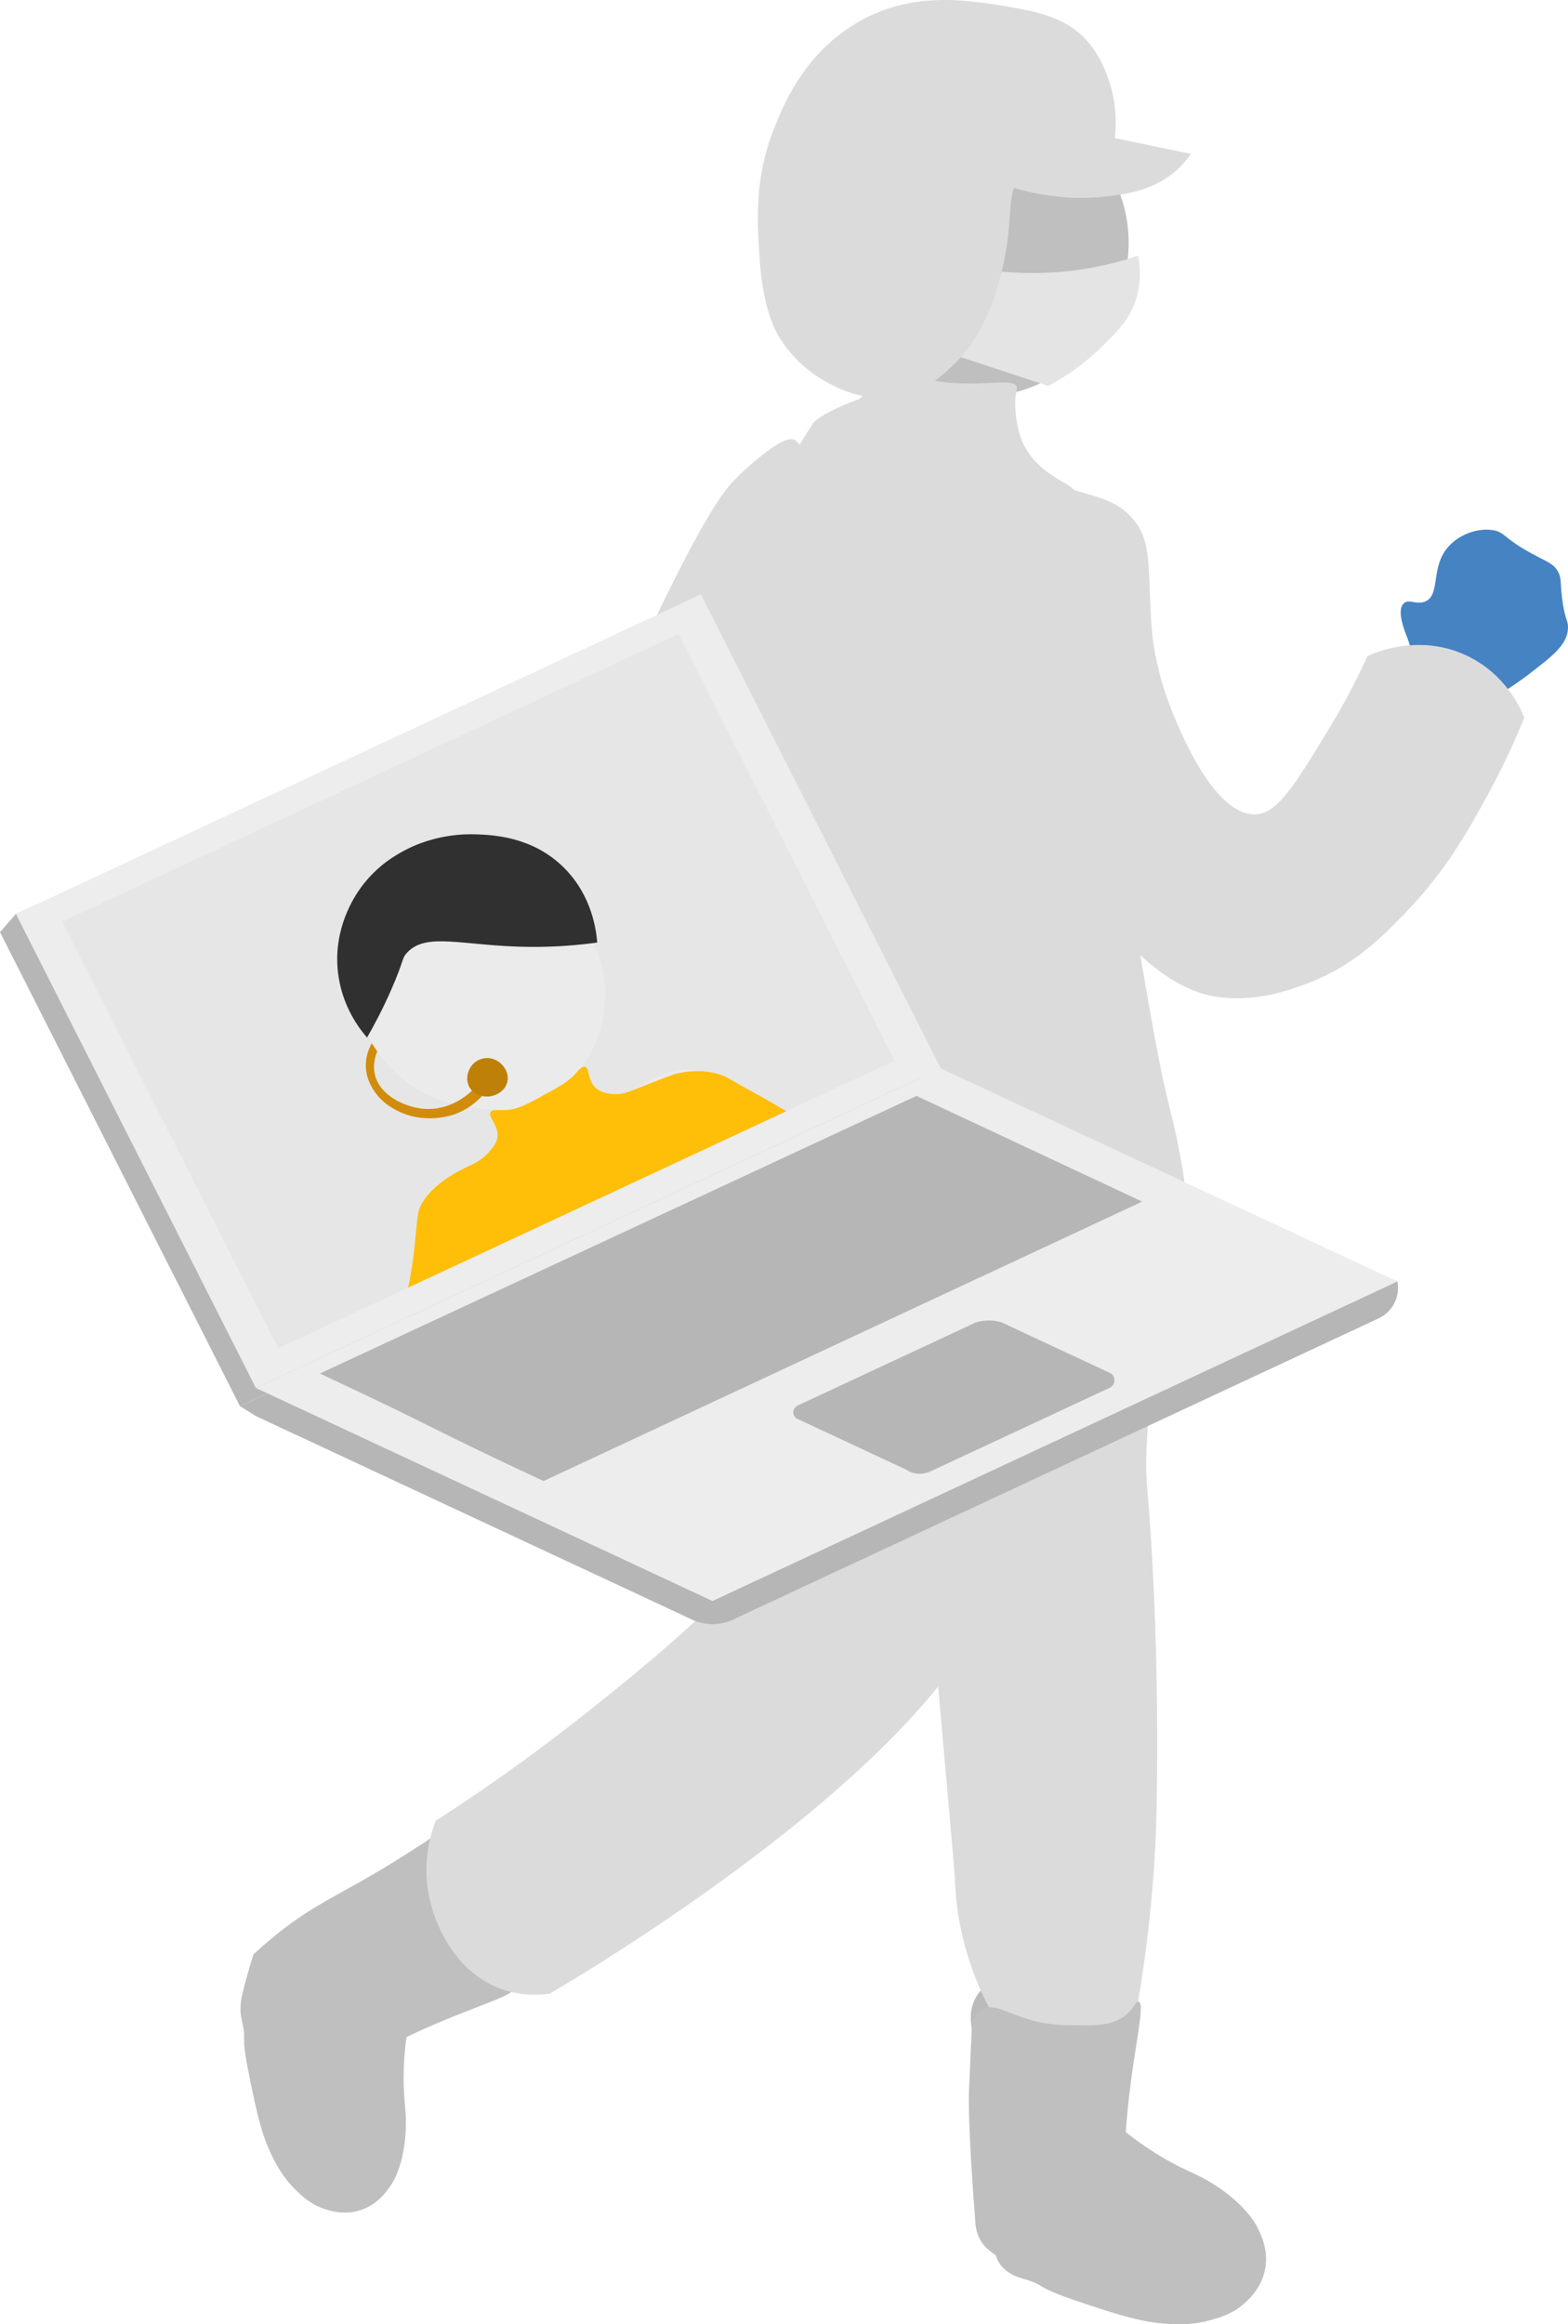 <?xml version="1.0" encoding="utf-8"?>
<!-- Generator: Adobe Illustrator 26.3.1, SVG Export Plug-In . SVG Version: 6.00 Build 0)  -->
<svg version="1.1" xmlns="http://www.w3.org/2000/svg" xmlns:xlink="http://www.w3.org/1999/xlink" x="0px" y="0px"
	 viewBox="0 0 124.282 184.107" style="enable-background:new 0 0 124.282 184.107;" xml:space="preserve">
<style type="text/css">
	.st0{fill:#F5F5F5;}
	.st1{fill:#FFDED2;}
	.st2{fill:#C1E5D2;}
	.st3{fill:#FFE2BB;}
	.st4{fill:#BDCBE0;}
	.st5{fill:none;}
	.st6{fill:#F43B3B;}
	.st7{fill:#FFFFFF;}
	.st8{fill:#232323;}
	.st9{clip-path:url(#SVGID_00000060709533575683575790000002979746871127269773_);}
	.st10{fill:#231815;}
	.st11{fill:#FFFFFF;stroke:#F33B3B;stroke-width:2;stroke-linecap:round;stroke-linejoin:round;stroke-miterlimit:10;}
	.st12{fill:#4D5357;}
	.st13{fill:none;stroke:#000000;stroke-miterlimit:10;}
	.st14{fill:#343432;}
	.st15{fill:none;stroke:#343432;stroke-width:2;stroke-linecap:round;stroke-linejoin:round;stroke-miterlimit:10;}
	.st16{fill:#3E3A39;}
	.st17{fill:#F13B3B;}
	.st18{fill:#F56423;}
	.st19{fill:#0DBF84;}
	.st20{fill:#FFBE08;}
	.st21{fill:#3A67BF;}
	.st22{fill:#C9C9C9;}
	.st23{fill:#E6E6E6;}
	.st24{fill:#D64816;}
	.st25{fill:#FAAD86;}
	.st26{fill:#DADADA;}
	.st27{fill:#EFEFEF;}
	.st28{fill:#CDCDCD;}
	.st29{fill:#494949;}
	.st30{fill:#EC804F;}
	.st31{fill:#2F312E;}
	.st32{fill:#B83202;}
	.st33{fill:#ECECED;}
	.st34{fill:#B9B8B8;}
	.st35{fill:#EDEDED;}
	.st36{fill:#E3E3E2;}
	.st37{fill:#6E90CA;}
	.st38{fill:#E1E1E1;}
	.st39{fill:#0D0D0D;}
	.st40{fill:#942705;}
	.st41{fill:#0EA568;}
	.st42{fill:#82DBB0;}
	.st43{fill:#0A8952;}
	.st44{fill:#077543;}
	.st45{fill:#2C5594;}
	.st46{fill:#99B3D1;}
	.st47{fill:#1D3860;}
	.st48{fill:#2E302F;}
	.st49{fill:#CACACA;}
	.st50{fill:#B9B9B9;}
	.st51{fill:#D8D7D7;}
	.st52{fill:#DD970B;}
	.st53{fill:#F9CF85;}
	.st54{fill:#C98409;}
	.st55{fill:#DA940B;}
	.st56{fill:#FFCFCF;}
	.st57{fill:#31312E;}
	.st58{clip-path:url(#SVGID_00000152972630928621843710000008286120401556366995_);}
	.st59{fill:#EFA3A3;}
	.st60{fill:#E66D6D;}
	.st61{fill:#DBDBDB;}
	.st62{fill:#BFBFBF;}
	.st63{fill:#E4E4E4;}
	.st64{fill:#4583C3;}
	.st65{fill:#616161;}
	.st66{fill:#E5E5E5;}
	.st67{fill:#303030;}
	.st68{fill:#B6B6B6;}
	.st69{fill:#EBEBEB;}
	.st70{fill:#D28C0B;}
	.st71{fill:#BE8009;}
	.st72{fill:#7F1212;}
	.st73{clip-path:url(#SVGID_00000057124667941696968540000010092974002794484883_);}
	.st74{clip-path:url(#SVGID_00000168095802941085633720000012834397179486110109_);}
	.st75{clip-path:url(#SVGID_00000036934072106496063200000010936747004017677189_);}
	.st76{fill:#B4B4B4;}
	.st77{fill:#E39797;}
	.st78{fill:#E9E9E9;}
	.st79{fill:#808080;}
	.st80{fill:#C43232;}
	.st81{fill:#BEBEBE;}
	.st82{fill:#D5D5D5;}
	.st83{fill:#E3E3E3;}
	.st84{fill:#BBBBBB;}
	.st85{fill:#ECECEC;}
	.st86{fill:#AF2020;}
	.st87{fill:#B7B7B7;}
	.st88{fill:#D8D8D7;}
	.st89{fill:#E2E2E2;}
	.st90{fill:#102774;}
	.st91{fill:#2F302F;}
	.st92{clip-path:url(#SVGID_00000106110894945255891320000017778063753203786672_);}
	.st93{clip-path:url(#SVGID_00000162329648936370448810000017297714628700866731_);}
	.st94{clip-path:url(#SVGID_00000075164293993619329870000002557433645707025598_);}
	.st95{clip-path:url(#SVGID_00000026865573241714460180000001758568881222014372_);}
	.st96{fill:#F7F7F7;}
	.st97{fill:#F1F1F1;}
	.st98{fill:#EDA911;}
	.st99{fill:#FAC65E;}
	.st100{fill:#59CF9E;}
	.st101{fill:#D4D4D4;}
	.st102{fill:#C5C5C5;}
	.st103{fill:#D8920B;}
	.st104{fill:#FCC85E;}
	.st105{fill:#F7AF00;}
	.st106{fill:#F4CA80;}
	.st107{fill:#FFB908;}
	.st108{fill:#E7E7E7;}
	.st109{fill:#E0E0E0;}
	.st110{fill:#EFAB11;}
	.st111{fill:#FF804A;}
	.st112{fill:#CECECE;}
	.st113{fill:#C2C2C2;}
	.st114{fill:#DDDDDD;}
	.st115{fill:#A1A1A1;}
	.st116{opacity:0.44;fill:#FFDED2;}
	.st117{fill:#818181;}
	.st118{clip-path:url(#SVGID_00000075164293993619329870000002557433645707025598_);fill:#FF804A;}
	.st119{clip-path:url(#SVGID_00000075164293993619329870000002557433645707025598_);fill:#FFFFFF;}
	.st120{fill:#EAA611;}
	.st121{fill:#962705;}
	.st122{clip-path:url(#SVGID_00000075164293993619329870000002557433645707025598_);fill:#962705;}
	.st123{clip-path:url(#SVGID_00000075164293993619329870000002557433645707025598_);fill:#EDEDED;}
	.st124{fill:#838383;}
	.st125{fill:none;stroke:#EB651D;stroke-miterlimit:10;}
	.st126{fill:#B33202;}
	.st127{clip-path:url(#SVGID_00000075164293993619329870000002557433645707025598_);fill:#077543;}
	.st128{clip-path:url(#SVGID_00000075164293993619329870000002557433645707025598_);fill:#0A8952;}
	.st129{clip-path:url(#SVGID_00000075164293993619329870000002557433645707025598_);fill:#0EA568;}
	.st130{clip-path:url(#SVGID_00000075164293993619329870000002557433645707025598_);fill:#0DBF84;}
	.st131{clip-path:url(#SVGID_00000075164293993619329870000002557433645707025598_);fill:#59D1A0;}
	.st132{clip-path:url(#SVGID_00000075164293993619329870000002557433645707025598_);fill:#82DBB0;}
	.st133{clip-path:url(#SVGID_00000075164293993619329870000002557433645707025598_);fill:#C1E5D2;}
	.st134{fill:#30312E;}
	.st135{fill:#616060;}
	.st136{fill:#B4B3B2;}
	.st137{fill:none;stroke:#343432;stroke-miterlimit:10;}
	.st138{clip-path:url(#SVGID_00000075164293993619329870000002557433645707025598_);fill:#DD970B;}
	.st139{fill:#102744;}
	.st140{clip-path:url(#SVGID_00000075164293993619329870000002557433645707025598_);fill:#FFDED2;}
	.st141{clip-path:url(#SVGID_00000075164293993619329870000002557433645707025598_);fill:#F56423;}
	.st142{fill:#C4C4C4;}
	.st143{fill:#DA2834;}
	.st144{fill:none;stroke:#DA6D6D;stroke-miterlimit:10;}
	.st145{fill:#7D000E;}
	.st146{fill:#EFAB12;}
	.st147{fill:#91ABC9;}
	.st148{fill:#DEDEDE;}
	.st149{fill:#2C558C;}
	.st150{fill:#E8A411;}
	.st151{fill:#F2C880;}
	.st152{fill:#FAFAFA;}
	.st153{clip-path:url(#SVGID_00000020376543613826487650000016932639408896402065_);}
	.st154{fill:#FFFFFF;stroke:#3E3A39;stroke-width:3;stroke-linecap:round;stroke-linejoin:round;stroke-miterlimit:10;}
	.st155{fill:#D1D1D1;}
	.st156{fill:#AC2020;}
	.st157{fill:#92ACCA;}
	.st158{fill:#BEE2CF;}
	.st159{fill:#C4C3C3;}
	.st160{fill:#9E9E9E;}
	.st161{fill:#B5B4B4;}
	.st162{fill:#D4D3D2;}
	.st163{fill:#E9E8E8;}
	.st164{fill:#78171C;}
	.st165{fill:#F5AD00;}
	.st166{fill:#F5C15E;}
	.st167{fill:#D6900B;}
	.st168{fill:#FFB708;}
	.st169{fill:#C3C3C3;}
	.st170{fill:#DFDFDF;}
	.st171{fill:#4587C7;}
	.st172{fill:#E8E8E8;}
	.st173{fill:#DEDDDD;}
	.st174{fill:#E73B3B;}
	.st175{fill:#D9D9D9;}
	.st176{fill:#BABABA;}
	.st177{clip-path:url(#SVGID_00000039835552350936788660000012735357456395326601_);}
	.st178{clip-path:url(#SVGID_00000156560878998744275790000003144893049998685336_);}
	.st179{clip-path:url(#SVGID_00000039835552350936788660000012735357456395326601_);fill:#FF804A;}
	.st180{clip-path:url(#SVGID_00000039835552350936788660000012735357456395326601_);fill:#FFFFFF;}
	.st181{clip-path:url(#SVGID_00000039835552350936788660000012735357456395326601_);fill:#962705;}
	.st182{clip-path:url(#SVGID_00000039835552350936788660000012735357456395326601_);fill:#EDEDED;}
	.st183{clip-path:url(#SVGID_00000039835552350936788660000012735357456395326601_);fill:#077543;}
	.st184{clip-path:url(#SVGID_00000039835552350936788660000012735357456395326601_);fill:#0A8952;}
	.st185{clip-path:url(#SVGID_00000039835552350936788660000012735357456395326601_);fill:#0EA568;}
	.st186{clip-path:url(#SVGID_00000039835552350936788660000012735357456395326601_);fill:#0DBF84;}
	.st187{clip-path:url(#SVGID_00000039835552350936788660000012735357456395326601_);fill:#59D1A0;}
	.st188{clip-path:url(#SVGID_00000039835552350936788660000012735357456395326601_);fill:#82DBB0;}
	.st189{clip-path:url(#SVGID_00000039835552350936788660000012735357456395326601_);fill:#C1E5D2;}
	.st190{clip-path:url(#SVGID_00000039835552350936788660000012735357456395326601_);fill:#DD970B;}
	.st191{clip-path:url(#SVGID_00000039835552350936788660000012735357456395326601_);fill:#FFDED2;}
	.st192{clip-path:url(#SVGID_00000039835552350936788660000012735357456395326601_);fill:#F56423;}
	.st193{clip-path:url(#SVGID_00000096025839589418162870000001726596646184809868_);}
	.st194{fill:none;stroke:#C8E600;stroke-width:2;stroke-miterlimit:10;}
	.st195{fill:none;stroke:#C8E600;stroke-width:4;stroke-miterlimit:10;}
	.st196{fill:#C8E600;}
	.st197{fill:none;stroke:#3D71F1;stroke-width:2;stroke-miterlimit:10;}
	.st198{fill:#E52828;}
	.st199{fill:#C13232;}
	.st200{fill:#E36D6D;}
	.st201{fill:#ECA0A0;}
	.st202{fill:#F26423;}
	.st203{fill:#EF5100;}
	.st204{fill:#D34816;}
	.st205{fill:#B53202;}
	.st206{fill:#F7AA83;}
	.st207{fill:#FFDBCF;}
	.st208{fill:#FFBB08;}
	.st209{fill:#F9B100;}
	.st210{fill:#00AF69;}
	.st211{fill:#0A8652;}
	.st212{fill:#59D1A0;}
	.st213{fill:#3A67BE;}
	.st214{fill:#1D5EB9;}
	.st215{fill:#96B0CE;}
	.st216{fill:#BAC8DD;}
	.st217{fill:#848484;}
	.st218{fill:#EAEAEA;}
	.st219{fill:#F2F2F2;}
	.st220{fill:#F9F9F9;}
	.st221{fill:#F4F4F4;}
	.st222{fill:none;stroke:#000000;stroke-width:4;stroke-linecap:round;stroke-linejoin:round;stroke-miterlimit:10;}
	.st223{fill:none;stroke:#000000;stroke-width:4;stroke-linecap:round;stroke-linejoin:round;}
	.st224{fill:none;stroke:#000000;stroke-width:4;stroke-linejoin:round;stroke-miterlimit:10;}
	.st225{fill:none;stroke:#FFFFFF;stroke-width:3;stroke-miterlimit:10;}
	.st226{fill:#3D71F1;}
</style>
<g id="背景">
</g>
<g id="デザイン_x5F_テキストなど">
</g>
<g id="SVG">
	<g>
		<g>
			<g>
				<path class="st64" d="M113.931,61.585c1.254-1.986,2.508-3.971,3.762-5.956c1.497-0.784,2.648-1.582,3.448-2.194
					c1.97-1.506,3.041-2.349,3.135-3.605c0.052-0.699-0.26-0.706-0.47-2.508c-0.145-1.239-0.031-1.528-0.313-2.038
					c-0.355-0.643-0.863-0.776-2.038-1.411c-2.334-1.262-2.163-1.729-3.135-1.881c-1.241-0.194-2.753,0.375-3.605,1.411
					c-1.318,1.601-0.542,3.685-1.724,4.232c-0.689,0.318-1.302-0.227-1.724,0.157c-0.629,0.572,0.126,2.332,0.313,2.821
					c0.667,1.736,0.796,4.665-1.724,9.875C111.215,60.854,112.573,61.219,113.931,61.585z"/>
				<path class="st64" d="M32.984,91.525c-1.254,1.986-2.508,3.971-3.762,5.956c-1.497,0.784-2.648,1.582-3.448,2.194
					c-1.97,1.506-3.041,2.349-3.135,3.605c-0.052,0.699,0.26,0.706,0.47,2.508c0.145,1.239,0.031,1.528,0.313,2.038
					c0.355,0.643,0.863,0.776,2.038,1.411c2.334,1.262,2.163,1.729,3.135,1.881c1.241,0.194,2.753-0.375,3.605-1.411
					c1.318-1.601,0.542-3.685,1.724-4.232c0.689-0.318,1.302,0.227,1.724-0.157c0.629-0.572-0.126-2.332-0.313-2.821
					c-0.667-1.736-0.796-4.665,1.724-9.875C35.701,92.256,34.343,91.891,32.984,91.525z"/>
				<path class="st62" d="M82.786,8.856c4.44,1.407,6.089,6.756,6.22,7.202c1.474,5.033-0.784,10.441-4.747,13.258
					c-3.228,2.295-6.692,2.234-8.02,2.128c-4.508-0.362-9.419-3.255-10.475-7.202C63.807,16.931,75.201,6.453,82.786,8.856z"/>
				<g>
					<g>
						<path class="st61" d="M69.559,28.833c0.787-0.487,1.676,0.733,4.286,1.279c1.121,0.235,2.112,0.252,2.816,0.264
							c2.139,0.036,3.687-0.31,3.916,0.23c0.099,0.233-0.133,0.455-0.11,1.47c0.009,0.377,0.049,1.739,0.594,2.969
							c0.892,2.015,2.774,2.858,3.563,3.365c3.187,2.05,2.86,7.843,2.969,13.459c0.164,8.444,1.287,15.011,2.375,21.376
							c1.277,7.469,1.902,11.206,2.771,14.647c0.243,0.963,0.915,3.55,1.312,7.094c0.207,1.843,0.449,4.001,0.307,5.289
							c-0.628,5.694-10.682,11.753-20.399,11.426c-9.49-0.32-18.791-6.737-18.976-11.918c-0.013-0.368,0.081-1.313,0.269-3.204
							c0.418-4.204,0.937-7.312,1.067-8.093c1.02-6.148,2.423-14.239,2.969-19.397c1.484-14.03-0.034-27,3.958-33.648
							c0.702-1.169,1.237-1.967,1.237-1.967c0.697-0.639,1.632-1.048,2.495-1.425c0.939-0.41,0.954-0.313,1.232-0.528
							C69.335,30.654,68.792,29.308,69.559,28.833z"/>
					</g>
					<g>
						<path class="st61" d="M62.829,34.793c-0.029-0.004-0.058-0.007-0.111-0.008c-0.339-0.004-1.089,0.184-3.155,1.967
							c-0.479,0.413-0.965,0.858-1.472,1.39c-2.939,3.084-9.089,17.267-10.502,20.382c-1.259,2.775-2.474,5.453-4.618,8.854
							c-3.812,6.048-6.202,7.467-10.008,14.241c-0.093,0.166-1.675,3.008-3.217,7.06c-1.474,3.875-2.201,5.845-1.692,7.474
							c1.177,3.769,6.906,6.284,10.088,4.708c1.559-0.772,2.182-2.365,2.634-3.457c0,0,2.481-6,10.662-18.287
							c4.16-6.248,5.299-4.686,8.468-9.623C68.822,55.607,65.025,35.131,62.829,34.793z"/>
					</g>
				</g>
				<path class="st63" d="M79.39,21.515c1.73,0.161,3.949,0.196,6.48-0.199c1.663-0.26,3.12-0.652,4.342-1.065
					c0.148,0.766,0.277,2.031-0.164,3.441c-0.476,1.524-1.376,2.444-2.54,3.605c-0.921,0.919-2.363,2.164-4.425,3.277
					c-2.649-0.874-5.299-1.748-7.948-2.622C76.553,25.806,77.971,23.66,79.39,21.515z"/>
				<g>
					<path class="st61" d="M80.761,0.684c2.606,0.465,4.095,1.204,5.201,2.34c1.045,1.073,1.523,2.27,1.775,2.918
						c0.817,2.1,0.742,3.98,0.625,4.998c-0.47,0.631-1.219,1.452-2.343,2.03c-2.208,1.137-3.569,0.154-4.894,1.024
						c-1.584,1.04-0.611,3.083-1.735,7.52c-0.471,1.857-1.345,5.137-4.074,7.634c-0.788,0.721-1.973,1.779-3.832,2.2
						c-2.866,0.648-5.259-0.688-6.08-1.146c-1.971-1.1-3.073-2.605-3.54-3.332c-0.368-0.572-1.399-2.308-1.666-6.507
						c-0.188-2.963-0.397-6.261,1.145-10.152c0.738-1.862,2.312-5.83,6.455-8.33C72.288-0.826,76.823-0.018,80.761,0.684z"/>
				</g>
				<path class="st61" d="M88.362,10.94c2.013,0.416,4.026,0.833,6.039,1.249c-0.219,0.314-0.558,0.75-1.041,1.197
					c-1.853,1.716-4.101,1.999-5.779,2.186c-3.594,0.403-6.657-0.438-8.538-1.145C82.149,13.265,85.255,12.103,88.362,10.94z"/>
				<g>
					<g>
						<path class="st84" d="M39.97,148.891c0.481-0.903-1.505-3.872-3.971-3.865c-1.228,0.004-2.142,0.745-2.513,1.086
							c1.85,1.008,2.761,1.832,3.25,2.42c0.063,0.076,0.217,0.265,0.483,0.437C38.139,149.564,39.661,149.471,39.97,148.891z"/>
						<path class="st62" d="M38.902,157.011c-0.886-0.515-1.371-1.375-2.193-2.836c-0.201-0.358-0.398-0.706-0.627-1.211
							c-0.878-1.933-1.115-3.689-1.337-5.426c-0.014-0.107,0.006-0.356-0.078-0.671c-0.141-0.525-0.443-0.906-0.688-1.153
							c-1.872,1.248-3.449,2.197-4.55,2.837c-2.913,1.693-4.518,2.397-6.824,4.14c-1.113,0.841-1.968,1.606-2.515,2.12
							c-0.113,0.349-0.27,0.852-0.437,1.465c-0.215,0.789-0.36,1.187-0.374,1.532c-0.021,0.505-0.084,1.986,0.887,3.319
							c0.596,0.819,1.284,1.158,2.662,1.837c0.794,0.391,1.825,0.887,3.254,0.98c0.672,0.044,1.233-0.014,1.615-0.075
							c0.894-0.565,2.269-1.389,4.013-2.259c4.819-2.404,9.073-3.463,8.947-4.058C40.602,157.303,39.873,157.574,38.902,157.011z"/>
						<path class="st62" d="M24.56,155.626c-0.274-0.051-0.642-0.154-1.036-0.367c-0.677-0.368-1.074-0.873-1.268-1.165
							c-0.573,0.623-1.066,1.106-1.417,1.436c-0.577,0.544-0.785,0.693-1.053,1.091c-0.082,0.121-0.463,0.703-0.628,1.562
							c-0.047,0.244-0.193,0.988,0.003,1.823c0.451,1.919-0.156,0.742,0.596,4.428c0.65,3.186,1.029,4.978,2.119,6.951
							c0.329,0.596,0.788,1.325,1.534,2.054c0.511,0.499,1.177,1.148,2.269,1.521c0.472,0.161,1.587,0.523,2.875,0.113
							c1.38-0.44,2.097-1.492,2.431-1.984c0.149-0.219,0.697-1.057,1.005-2.797c0.308-1.736,0.15-3.083,0.088-3.758
							c-0.137-1.493-0.171-3.69,0.364-6.588C29.815,158.505,27.187,157.066,24.56,155.626z"/>
					</g>
					<g>
						<path class="st61" d="M64.887,87.954c-2.045,1.101-2.962,2.922-4.021,5.027c-1.82,3.616-1.93,6.939-2.011,10.556
							c-0.085,3.793,0.375,4.16,0.67,10.389c0.242,5.11,0.363,7.665,0,8.881c-0.355,1.187-1.222,3.376-11.189,11.386
							c-1.665,1.338-4.626,3.728-8.549,6.494c-2.111,1.489-3.924,2.686-5.253,3.543c-0.842,2.207-0.787,4.027-0.678,5.011
							c0.346,3.129,2.253,7.015,5.897,8.317c1.583,0.566,3.019,0.474,3.812,0.365c1.173-0.689,3.154-1.874,5.552-3.422
							c11.164-7.21,29.352-20.475,30.868-32.111c0.819-6.287-1.381-7.817-0.04-16.157c0.705-4.385,2.121-9.162-0.517-13.284
							c-0.473-0.739-0.919-1.214-1.337-1.643C74.884,88.014,69.026,85.726,64.887,87.954z"/>
					</g>
					<g>
						<path class="st84" d="M82.538,156.729c-0.526-0.842-3.986-0.615-5.177,1.463c-0.593,1.034-0.414,2.163-0.307,2.64
							c1.746-1.066,2.88-1.432,3.612-1.558c0.094-0.016,0.328-0.054,0.602-0.194C82.215,158.595,82.876,157.271,82.538,156.729z"/>
						<g>
							<path class="st61" d="M77.718,78.423c-0.083,0.057-0.247,0.295-0.327,0.445c-0.301,0.567-0.196,1.146-0.927,2.776
								c-1.174,2.617-2.69,4.504-3.824,5.716c-0.467,8.164-0.365,14.821-0.186,19.375c0.564,14.407,3.138,39.687,3.239,42.263
								c0.002,0.063,0.014,0.386,0.047,0.82c0.052,0.704,0.161,1.72,0.406,2.919c0.606,2.965,1.688,5.298,2.577,6.89
								c0.822,3.001,3.594,4.911,6.344,4.611c2.165-0.237,4.056-1.815,4.844-4.019c1.351-7.296,1.695-13.231,1.769-17.224
								c0.264-14.377-0.74-24.998-0.74-24.998c-0.311-3.286,0.283-6.597,0.327-9.898c0.04-2.999,1.123-4.088,1.454-5.528
								C95.237,91.626,78.87,77.62,77.718,78.423z"/>
						</g>
						<path class="st62" d="M88.801,159.904c-0.959,0.551-2.024,0.539-3.832,0.519c-0.515-0.006-0.925-0.01-1.469-0.067
							c-3.108-0.323-4.448-1.846-5.669-1.182c-0.214,0.117-0.527,0.356-0.777,0.905c-0.069,1.41-0.163,3.4-0.259,5.795
							c0,0-0.095,2.349,0.512,10.175c0.02,0.259,0.071,0.84,0.427,1.442c0.096,0.163,0.408,0.654,1.229,1.175
							c0.461,0.292,1.81,1.149,3.579,0.962c1.086-0.115,1.775-0.575,3.152-1.496c0.794-0.531,1.813-1.226,2.671-2.511
							c0.404-0.604,0.652-1.159,0.801-1.549c-0.045-1.14-0.074-2.869,0.054-4.968c0.354-5.798,1.659-10.344,1.035-10.547
							C89.991,158.473,89.851,159.301,88.801,159.904z"/>
						<path class="st62" d="M79.93,173.097c-0.601,0.513-1.202,1.026-1.803,1.538c0.136,1.273,0.346,2.309,0.526,3.055
							c0.254,1.053,0.432,1.464,0.751,1.833c0.563,0.651,1.294,0.857,1.705,0.98c2.036,0.614,0.609,0.546,4.458,1.832
							c3.327,1.111,5.206,1.723,7.637,1.77c0.735,0.014,1.663-0.021,2.746-0.325c0.741-0.208,1.708-0.48,2.644-1.299
							c0.405-0.354,1.345-1.2,1.656-2.625c0.334-1.527-0.263-2.763-0.542-3.341c-0.124-0.257-0.612-1.221-2.07-2.448
							c-1.455-1.224-2.8-1.803-3.464-2.109c-1.469-0.677-3.54-1.831-5.958-3.894C85.454,169.741,82.692,171.419,79.93,173.097z"/>
					</g>
				</g>
				<g>
					<path class="st61" d="M74.41,34.809c1.407,0.696,3.728,1.771,6.719,2.793c5.035,1.721,7.064,1.619,8.658,3.499
						c1.36,1.605,1.212,2.968,1.437,7.664c0.058,1.219,0.149,2.026,0.278,2.723c0,0,0.284,1.698,0.837,3.334
						c0.17,0.502,3.311,9.786,7.164,9.688c1.734-0.044,3.136-2.333,5.939-6.957c1.357-2.239,2.317-4.198,2.948-5.588
						c0.489-0.229,4.096-1.846,7.912-0.011c3.075,1.479,4.254,4.222,4.52,4.891c-0.612,1.511-1.528,3.59-2.824,5.969
						c-1.62,2.975-3.397,6.182-6.617,9.502c-1.948,2.008-4.159,4.239-7.805,5.599c-1.309,0.489-4.137,1.544-7.296,1.018
						c-1.239-0.206-5.001-1.067-9.841-7.805c-2.531-3.524-4.854-7.954-8.626-22.123C76.789,45.164,75.598,40.373,74.41,34.809z"/>
				</g>
			</g>
		</g>
		<g>
			<g>
				<path class="st68" d="M73.309,86.07c-6.34-12.517-12.68-25.033-19.02-37.55c-17.675,7.958-35.35,15.916-53.026,23.874
					C0.843,72.873,0.421,73.353,0,73.832c6.34,12.517,12.68,25.033,19.02,37.55C37.116,102.945,55.213,94.508,73.309,86.07z"/>
			</g>
			<g>
				<path class="st68" d="M73.309,86.07c12.486,5.145,24.971,10.291,37.457,15.436c0.038,0.213,0.168,1.077-0.364,1.925
					c-0.411,0.655-0.991,0.941-1.221,1.04c-16.932,7.895-33.864,15.789-50.796,23.684c-0.314,0.173-1.019,0.507-1.97,0.492
					c-0.866-0.014-1.512-0.311-1.824-0.481c-11.436-5.332-22.872-10.664-34.308-15.996c-0.421-0.262-0.843-0.525-1.264-0.787
					C37.116,102.945,55.213,94.508,73.309,86.07z"/>
			</g>
			<path class="st35" d="M74.573,84.631c12.064,5.625,24.129,11.25,36.193,16.875c-18.097,8.438-36.193,16.875-54.29,25.312
				c-12.064-5.625-24.129-11.25-36.193-16.875C38.38,101.506,56.477,93.069,74.573,84.631z"/>
			<g>
				<path class="st68" d="M72.642,86.807c5.963,2.791,11.927,5.582,17.89,8.373c-15.817,7.379-31.635,14.758-47.452,22.136
					c-9.651-4.5-8.075-4.016-17.727-8.516C41.116,101.468,56.879,94.138,72.642,86.807z"/>
			</g>
			<path class="st35" d="M74.573,84.631c-6.34-12.517-12.68-25.033-19.02-37.55c-18.097,8.438-36.193,16.875-54.29,25.313
				c6.34,12.517,12.68,25.033,19.02,37.55C38.38,101.506,56.477,93.069,74.573,84.631z"/>
			<g>
				<path class="st68" d="M78.339,104.595c0.431-0.005,0.784,0.071,1.025,0.143c2.896,1.35,5.791,2.7,8.687,4.05
					c0.204,0.144,0.311,0.391,0.276,0.638c-0.034,0.239-0.197,0.441-0.424,0.527c-4.676,2.18-9.351,4.36-14.027,6.54
					c-0.185,0.096-0.75,0.358-1.428,0.194c-0.272-0.066-0.483-0.181-0.63-0.28c-2.896-1.35-5.791-2.7-8.687-4.05
					c-0.178-0.124-0.274-0.336-0.25-0.55c0.036-0.326,0.33-0.466,0.344-0.473c4.698-2.19,9.396-4.381,14.094-6.571
					C77.559,104.685,77.909,104.6,78.339,104.595z"/>
			</g>
			<path class="st23" d="M70.905,84.019c-5.706-11.265-11.412-22.53-17.118-33.795C37.501,57.818,21.214,65.412,4.927,73.005
				c5.706,11.265,11.412,22.53,17.118,33.795C38.332,99.207,54.618,91.613,70.905,84.019z"/>
			<path class="st69" d="M45.473,83.63c0.659,2.235,1.568,2.943,2.28,3.176c2.132,0.696,3.91-2.421,7.329-2.036
				c0.685,0.077,1.461,0.404,3.013,1.059c1.832,0.772,3.264,1.589,4.231,2.191c-9.993,4.659-19.986,9.318-29.979,13.978
				c0.117-0.757,0.291-1.871,0.505-3.221c0.351-2.21,0.527-3.318,0.57-3.42c1.264-3,5.814-2.425,6.514-4.723
				c0.199-0.653,0.161-1.781-1.466-3.664c2.524-1.357,5.049-2.714,7.573-4.071C45.853,83.142,45.664,83.386,45.473,83.63z"/>
			<path class="st69" d="M46.463,73.654c0.396,0.618,1.49,2.483,1.512,5.04c0.026,2.933-1.361,6.403-4.392,8.137
				c-2.546,1.456-5.151,1.057-6.408,0.864c-0.864-0.132-3.116-0.506-5.256-2.232c-0.504-0.407-4.183-3.479-3.96-8.497
				c0.021-0.471,0.307-5.254,4.032-7.633C36.748,66.296,43.707,69.357,46.463,73.654z"/>
			<path class="st67" d="M32.173,67.307c0.526-0.274,2.676-1.339,5.638-1.217c1.288,0.053,4.455,0.184,6.93,2.683
				c2.198,2.219,2.526,4.966,2.595,5.886c-1.227,0.171-3.105,0.368-5.399,0.345c-5.226-0.054-8.106-1.211-9.665,0.45
				c-0.446,0.475-0.232,0.593-1.243,2.901c-0.724,1.652-1.433,2.959-1.936,3.831c-0.596-0.683-2.012-2.496-2.31-5.216
				c-0.375-3.426,1.284-5.928,1.83-6.676C29.918,68.505,31.491,67.663,32.173,67.307z"/>
			<g>
				<path class="st20" d="M37.142,92.379c-0.515,0.235-2.793,1.277-3.72,2.977c-0.333,0.609-0.295,0.792-0.57,3.42
					c-0.147,1.4-0.357,2.52-0.505,3.221c9.993-4.659,19.986-9.318,29.979-13.978c-0.816-0.489-1.673-0.98-2.571-1.468
					c-1.872-1.017-2.19-1.328-2.965-1.521c-1.441-0.359-2.692-0.094-3.117,0c-0.355,0.079-1.25,0.433-3.041,1.141
					c-0.879,0.348-1.459,0.585-2.232,0.471c-0.322-0.047-0.859-0.127-1.256-0.539c-0.596-0.62-0.402-1.501-0.77-1.598
					c-0.249-0.066-0.53,0.286-0.72,0.501c-0.591,0.669-1.277,1.042-2.648,1.789c-1.372,0.747-2.102,1.145-3.138,1.141
					c-0.431-0.002-0.838-0.073-0.982,0.155c-0.248,0.39,0.672,1.04,0.539,2.003c-0.059,0.422-0.293,0.707-0.561,1.034
					C38.222,91.906,37.44,92.243,37.142,92.379z"/>
			</g>
			<path class="st70" d="M29.901,83.287c-0.168,0.407-0.356,1.055-0.201,1.777c0.367,1.718,2.416,2.645,3.889,2.767
				c1.886,0.157,3.765-0.928,4.887-2.742c0.208,0.166,0.416,0.332,0.623,0.499c-0.224,0.415-1.117,1.953-3.042,2.668
				c-0.18,0.067-2.386,0.847-4.563-0.274c-0.415-0.214-1.374-0.723-1.995-1.82c-0.159-0.28-0.463-0.832-0.501-1.615
				c-0.045-0.92,0.303-1.613,0.473-1.905C29.615,82.856,29.758,83.072,29.901,83.287z"/>
			<path class="st71" d="M37.664,84.132c0.052-0.04,0.568-0.43,1.235-0.298c0.78,0.155,1.499,0.972,1.32,1.831
				c-0.152,0.73-0.885,1.159-1.533,1.192c-0.509,0.026-1.174-0.182-1.49-0.766C36.832,85.416,37.11,84.565,37.664,84.132z"/>
		</g>
	</g>
</g>
<g id="json">
</g>
<g id="上から被せるデザイン">
</g>
<g id="修正点について">
</g>
<g id="サイズ_x3001_幅など">
</g>
<g id="グリッド線">
</g>
</svg>
